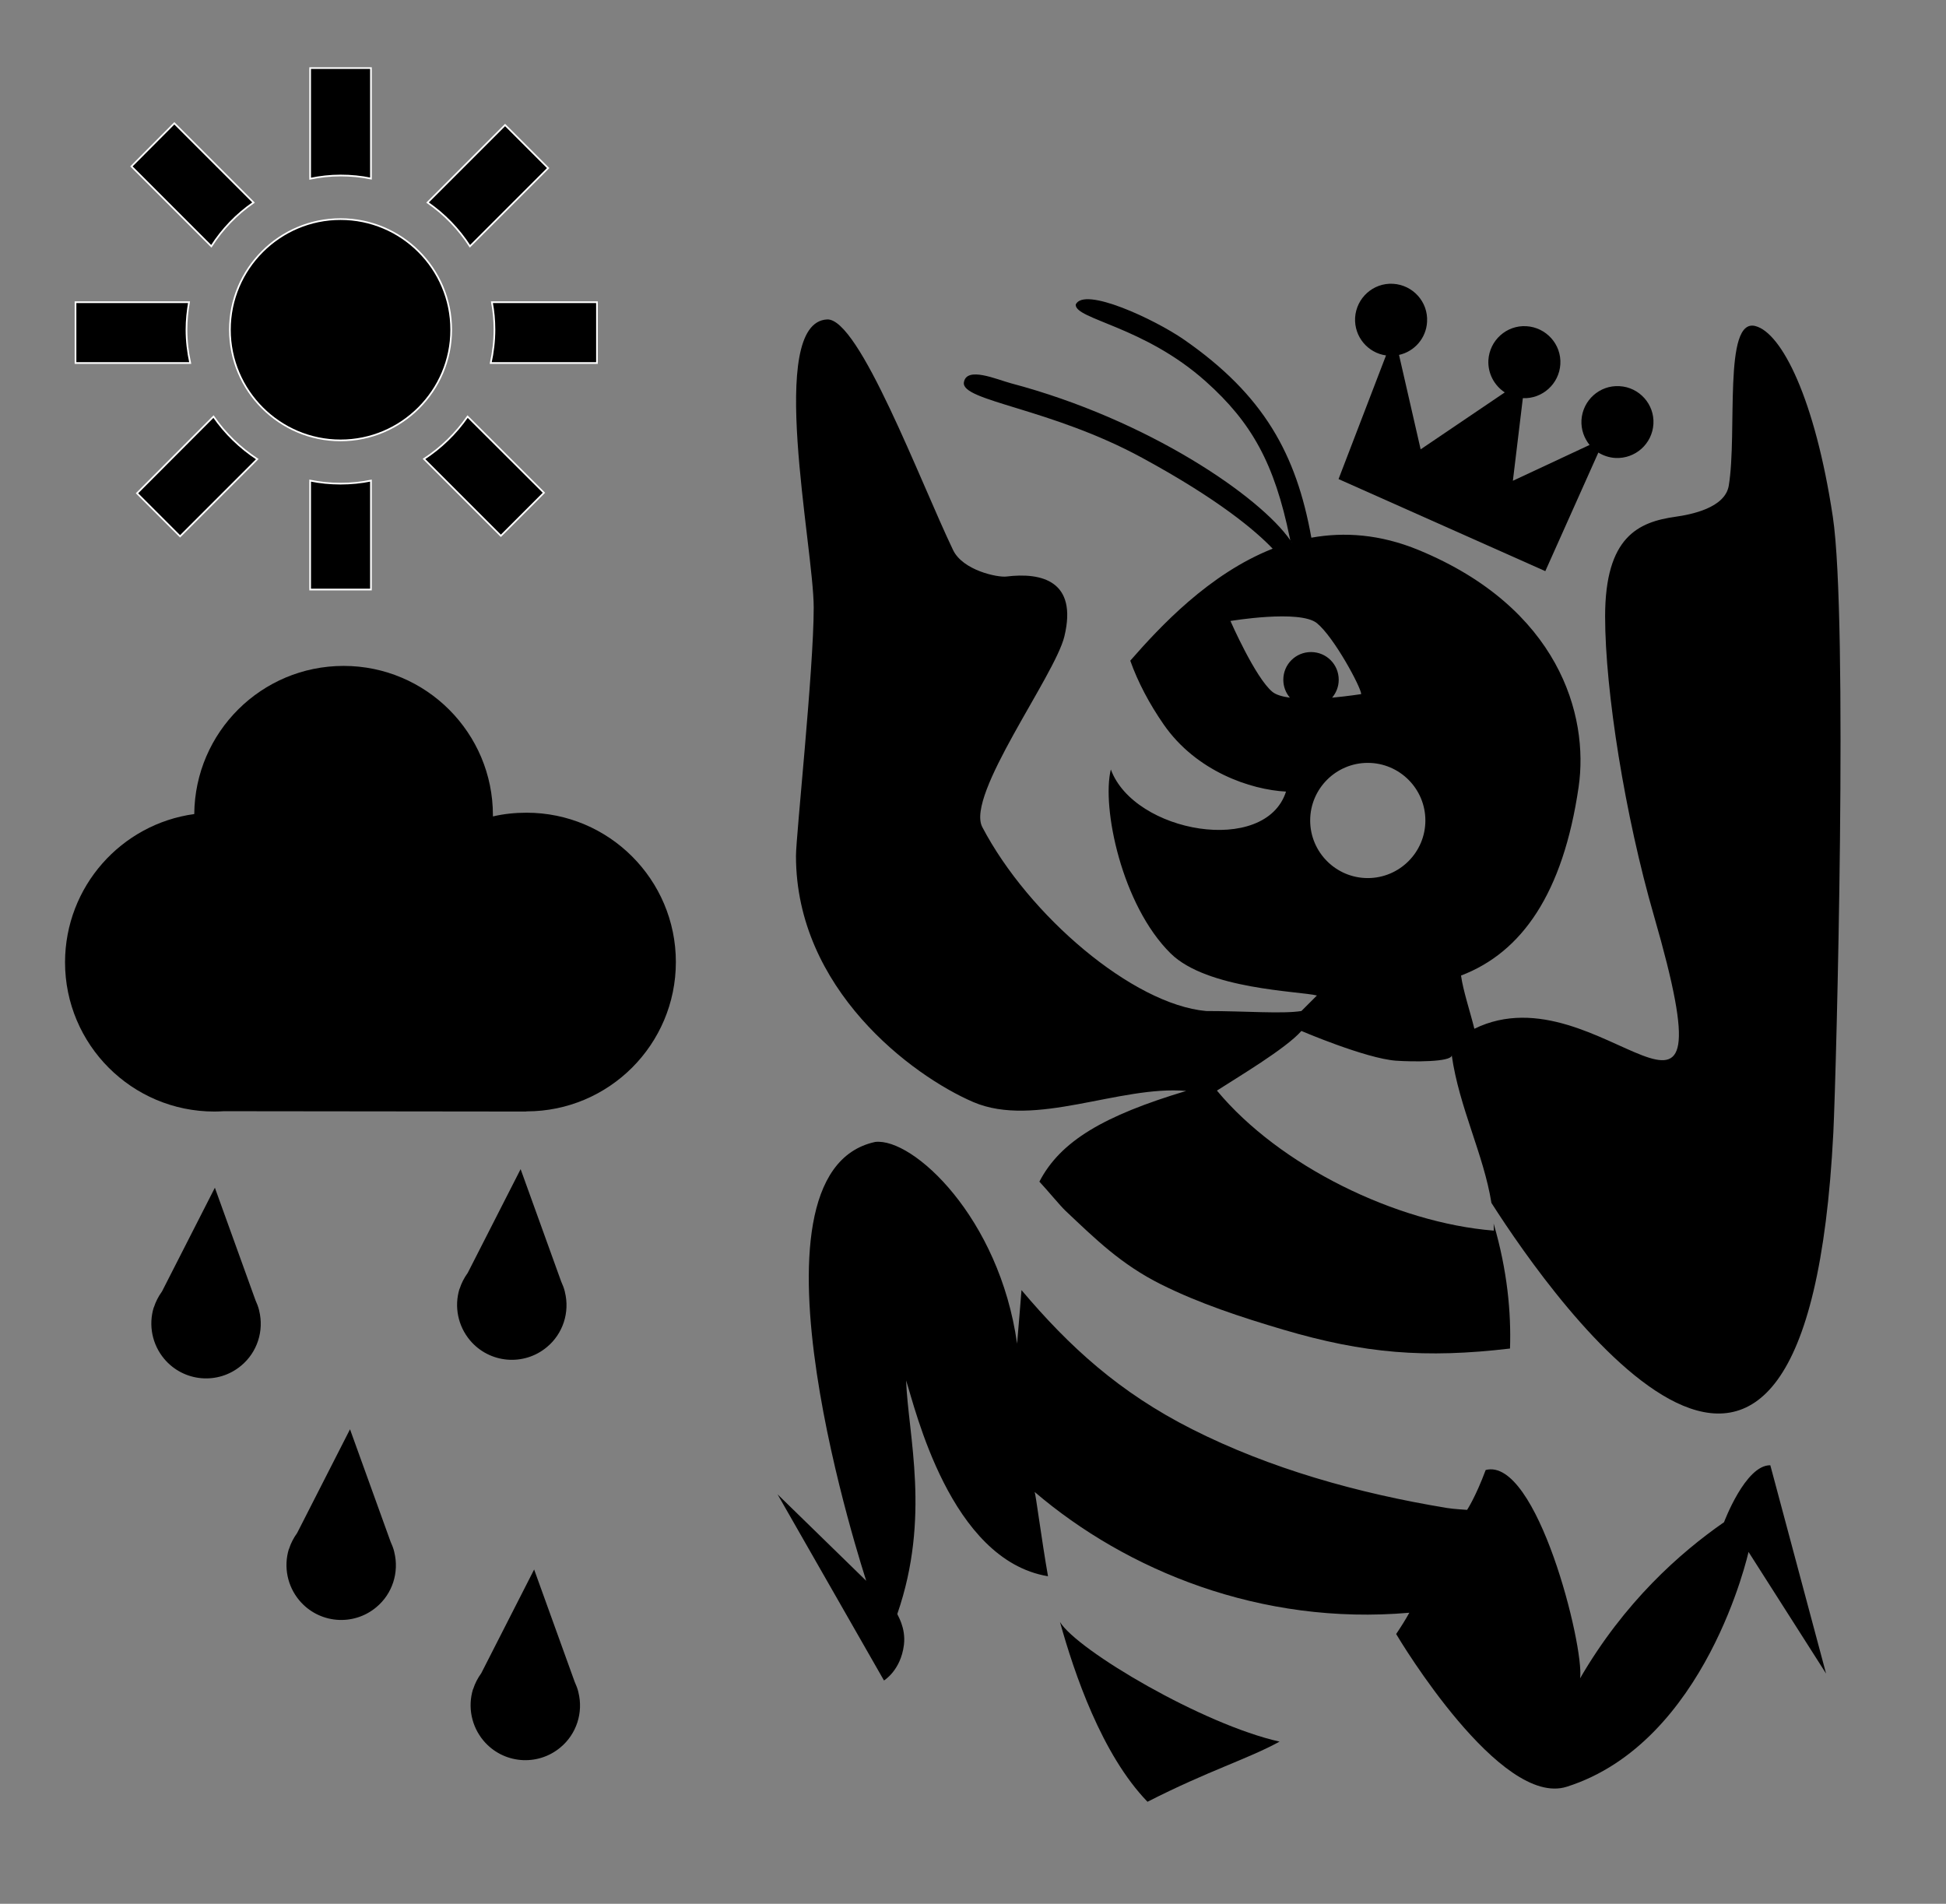 <?xml version="1.0" encoding="utf-8"?>
<!-- Generator: Adobe Illustrator 26.0.1, SVG Export Plug-In . SVG Version: 6.00 Build 0)  -->
<svg version="1.1" xmlns="http://www.w3.org/2000/svg" xmlns:xlink="http://www.w3.org/1999/xlink" x="0px" y="0px"
	 viewBox="0 0 1152 1127" style="enable-background:new 0 0 1152 1127;" xml:space="preserve">
<rect x="0" y="0" width="1152" height="1127" fill="#808080" stroke="none"/>
<style type="text/css">
	.st0{display:none;}
	.st1{display:inline;}
	.st2{fill:#FFFFFF;}
	.st3{display:inline;fill:#FFFFFF;}
	.st4{fill:none;stroke:#000000;stroke-width:50;}
	.st5{stroke:#000000;stroke-width:50;}
	.st6{stroke:#FFFFFF;stroke-width:50;}
	.st7{display:inline;stroke:#1C1B1A;stroke-width:60;stroke-miterlimit:10;}
	.st8{fill:#FFFFFF;stroke:#1C1B1A;stroke-width:60;stroke-miterlimit:10;}
	.st9{fill:none;stroke:#1C1B1A;stroke-width:60;stroke-miterlimit:10;}
	.st10{stroke:#FFFFFF;stroke-width:0.998;stroke-miterlimit:10;}
	.st11{stroke:#FFFFFF;stroke-width:60;stroke-miterlimit:10;}
	.st12{stroke:#FFFFFF;stroke-miterlimit:10;}
	.st13{fill:none;}
	.st14{fill:#1C1B1A;}
</style>
<g id="Ebene_1" class="st0">
</g>
<g id="Ebene_2">
	<g>
		<path d="M958.7,228.6c-11.8-0.7-21.8,8.4-22.5,20.1c-0.3,5.6,1.6,10.7,4.8,14.7l-45.4,21.2l5.9-48.9c11.6,0.5,21.5-8.5,22.2-20.1
			c0.7-11.8-8.4-21.8-20.1-22.5c-11.8-0.7-21.8,8.4-22.5,20.1c-0.4,7.9,3.5,15,9.7,19.1L841,266l-12.8-55.9
			c9.1-2,16.1-9.9,16.6-19.6c0.7-11.8-8.4-21.8-20.1-22.5c-11.8-0.7-21.8,8.4-22.5,20.1c-0.6,11.2,7.5,20.8,18.3,22.3l-28.1,73.2
			l122.4,54.5l31.4-70.2c2.9,1.8,6.4,3,10.1,3.2c11.8,0.6,21.8-8.4,22.5-20.1C979.5,239.3,970.4,229.2,958.7,228.6"/>
		<path d="M1020.6,901.1c-26.2,18.2-59,47.3-85.2,92.4c2.5-19-25.6-131.2-55.9-123.3c-6,16.1-11,23.6-11,23.6s-8.3-0.5-11.8-1.1
			c-53-8.7-105-23.4-150.9-46.6c-43.2-21.8-72.8-48.9-101.1-82.4c0,0.1,0,0.1,0,0.2c0,0.7-2.6,31.5-2.6,31.5
			c-10.5-74.8-61.7-122-84-119.4c-85.3,18.4-5.2,259.8-5.3,259.8l-52.5-51.2l63,110.2c0,0,9.9-5.9,11.8-21c1.3-10.5-4.1-18-3.9-18.4
			c19.8-57.3,6.4-105.5,5.2-138.2c5.3,16.1,26,106.3,84,115.9c-3.9-22.3-7.2-48.2-7.9-49.9c54.3,46.4,133.7,79.2,221.8,71.5
			c-2.2,4-4.9,8.3-7.8,12.6c2.1,3.6,61.7,102.9,101,90.4c82.7-26.2,107.6-139,107.6-139l45.9,72l-33-123.3
			C1033.3,867.1,1020.6,901.1,1020.6,901.1"/>
		<path d="M627.5,960.2c8.4,30.2,24.7,78.4,51.8,106.4c36.5-18.6,58.7-25,78.2-35.6C712.2,1020.9,637.8,977,627.5,960.2"/>
		<path d="M809.7,519.8c-18.8,0-34.1-15.3-34.1-34.1s15.3-34.1,34.1-34.1c18.8,0,34.1,15.3,34.1,34.1S828.5,519.8,809.7,519.8
			 M753.3,409.6c-10.1-8.2-24.9-42-24.9-42s41.1-6.9,51.2,1.3c10.1,8.2,26.2,38.1,26.2,42c0,0-7.7,1.2-17.2,2.1
			c2.4-2.9,3.9-6.5,3.9-10.6c0-9.1-7.3-16.4-16.4-16.4c-9.1,0-16.4,7.3-16.4,16.4c0,4.1,1.5,7.8,3.9,10.6
			C759.1,412.4,755.4,411.3,753.3,409.6 M764.9,320.9c-0.1,0-0.3,0.1-0.4,0.1C764.6,320.9,764.7,320.8,764.9,320.9 M1085,305.9
			c-10.5-69.6-30.2-108.9-45.9-112.9c-19.1-4.8-10.5,63-15.7,94.5c-2.2,13.2-22.3,17.1-31.5,18.4c-22,3.1-41.7,11.8-41.7,59
			c0,44.1,11.8,118.1,28.9,177.2c48.5,167.9-31.5,30.2-106.3,66.9c-2.6-10.5-6.6-22.3-7.9-31.5c36-13.7,60.4-48.6,69.6-111.5
			c6.3-43-12.1-106.3-94.7-140.4c-22.8-9.4-44.1-10.8-63.5-7.3c-8.9-49.5-28.1-84.5-75.6-117.4c-17.1-11.8-59-31.5-63.9-20.6
			c-0.4,8.8,40.3,12.7,77,45.5c27.2,24.3,40.7,48.6,49.7,92.5c0.1,0.7,0.3,1.2,0.4,1.6c-18-26-84.2-71.5-165.4-93
			c-8.3-2.2-26.4-10.3-27.9-0.5c-1.6,11.1,51.3,15.1,105.5,44.6c45.1,24.5,67.1,43.1,77.3,53.8c-37.7,14.9-66.8,46.3-84.3,66.3
			c4.5,12.7,11.4,25.7,19.8,37.8c19.3,27.8,51.5,38.6,72.4,39.7c-12.2,38.1-89.9,24.5-103.7-13.1c-5.5,22.4,6.4,80.3,35.4,108.9
			c21.6,21.3,76.1,22.3,86.6,24.9l-9.2,9.2c-11.4,1.8-32.8,0-56.4,0c-43.3-3.9-105-56.4-132.5-108.9c-9.9-18.9,43-89.6,48.6-112.9
			c7.9-32.8-13.4-38-34.4-35.4c-5.2,0.6-25.7-3.6-31.5-15.7c-19.4-40.4-55.6-137.5-74.6-136.5c-36,1.9-7.9,134.6-7.9,170.6
			c0,36.7-10.5,135.1-10.5,147c0,78.7,68.5,130,105,145.7c36.5,15.6,86.4-10,126-6.6c-48.6,14.6-74.4,29.6-86.9,53.7
			c4.4,4.7,12.6,14.6,15.3,17.1c18.1,17.1,33.1,31.9,56.7,43.7c22.6,11.3,47.3,19.4,72.3,26.8c48.1,14.2,84.1,17.1,134.3,11.2
			c0.7-21.1-1.5-46-9.7-74c0.1,1.4,0.1,2.8,0.1,4.2c-57.7-4.6-126.9-38.3-163.9-82.9c11.9-7.7,40.8-24.8,50-35.3
			c0,0,38.1,16.3,56,17.6c9.6,0.7,33,0.9,33-3.2c4.4,30.9,18.9,58.7,23.5,87.4c37.7,59,186.5,270,202.4-41.5
			C1087.1,633.9,1094.1,365.9,1085,305.9"/>
	</g>
	<g>
		<g>
			<path class="st12" d="M291.2,178.9c1,5.3,1.5,10.7,1.5,16.2c0,6.8-0.8,13.4-2.2,19.8h62.9v-36H291.2z"/>
			<path class="st12" d="M110.4,195.1c0-5.6,0.6-11,1.5-16.2H44.7v36h67.9C111.2,208.5,110.4,201.9,110.4,195.1z"/>
		</g>
		<g>
			<path class="st12" d="M276.8,246.6c-6.9,10-15.7,18.5-25.8,25.1l45.5,45.5l25.5-25.5L276.8,246.6z"/>
			<path class="st12" d="M150.1,119.9L103.2,73L77.8,98.5l47.3,47.3C131.6,135.6,140.1,126.8,150.1,119.9z"/>
		</g>
		<g>
			<path class="st12" d="M201.6,103.9c6.2,0,12.2,0.6,18,1.8V40.3h-36v65.5C189.4,104.6,195.4,103.9,201.6,103.9z"/>
			<path class="st12" d="M201.6,286.3c-6.2,0-12.2-0.6-18-1.8V349h36v-64.5C213.8,285.7,207.8,286.3,201.6,286.3z"/>
		</g>
		<path class="st12" d="M201.6,129.7c-36.1,0-65.5,29.4-65.5,65.5c0,36.1,29.4,65.5,65.5,65.5c36.1,0,65.5-29.4,65.5-65.5
			C267.1,159,237.7,129.7,201.6,129.7z"/>
		<g>
			<path class="st12" d="M278.2,145.8l46.3-46.3L299,74l-45.9,45.9C263.1,126.8,271.6,135.6,278.2,145.8z"/>
			<path class="st12" d="M126.4,246.6L81.1,292l25.5,25.5l45.7-45.7C142.1,265.1,133.3,256.6,126.4,246.6z"/>
		</g>
	</g>
	<path d="M115,481.9c0.4-48.5,39.8-87.7,88.4-87.7c48.8,0,88.4,39.6,88.4,88.4c0,0.2,0,0.5,0,0.7c6.4-1.5,13.1-2.2,19.9-2.2
		c48.8,0,88.4,39.6,88.4,88.4s-39.6,88.4-88.4,88.4c-0.1,0-0.3,0.1-0.3,0.1l-178.9-0.2c-1.8,0.1-3.7,0.2-5.6,0.2
		c-48.8,0-88.4-39.6-88.4-88.4C38.6,524.8,71.8,487.8,115,481.9z"/>
	<path id="Pfad_470_00000008849672982641541760000018304704205997237637_" d="M272.1,762.9L272.1,762.9L272,763l0,0
		c-3.2,10.5-0.9,21.9,6.2,30.4c11.5,13.7,31.9,15.5,45.6,4c9.5-7.9,13.6-20.6,10.6-32.6l0,0l0-0.1c-0.5-2.1-1.3-4.1-2.2-6.1
		l-24-66.5l-31.3,61.4C274.8,756.4,273.2,759.5,272.1,762.9"/>
	<path id="Pfad_470_00000018955724806192593440000005245533141135395236_" d="M171.1,916.9L171.1,916.9L171,917l0,0
		c-3.2,10.5-0.9,21.9,6.2,30.4c11.5,13.7,31.9,15.5,45.6,4c9.5-7.9,13.6-20.6,10.6-32.6l0,0l0-0.1c-0.5-2.1-1.3-4.1-2.2-6.1
		l-24-66.5l-31.3,61.4C173.8,910.4,172.2,913.5,171.1,916.9"/>
	<path id="Pfad_470_00000147924409098094478760000001116010600982655378_" d="M91.1,773.9L91.1,773.9L91,774l0,0
		c-3.2,10.5-0.9,21.9,6.2,30.4c11.5,13.7,31.9,15.5,45.6,4c9.5-7.9,13.6-20.6,10.6-32.6l0,0l0-0.1c-0.5-2.1-1.3-4.1-2.2-6.1
		l-24-66.5l-31.3,61.4C93.8,767.4,92.2,770.5,91.1,773.9"/>
	<path id="Pfad_470_00000132795175599912892540000010293484488489105282_" d="M280.1,999.9L280.1,999.9l-0.1,0.1l0,0
		c-3.2,10.5-0.9,21.9,6.2,30.4c11.5,13.7,31.9,15.5,45.6,4c9.5-7.9,13.6-20.6,10.6-32.6l0,0l0-0.1c-0.5-2.1-1.3-4.1-2.2-6.1
		l-24-66.5l-31.3,61.4C282.8,993.4,281.2,996.5,280.1,999.9"/>
</g>
</svg>
